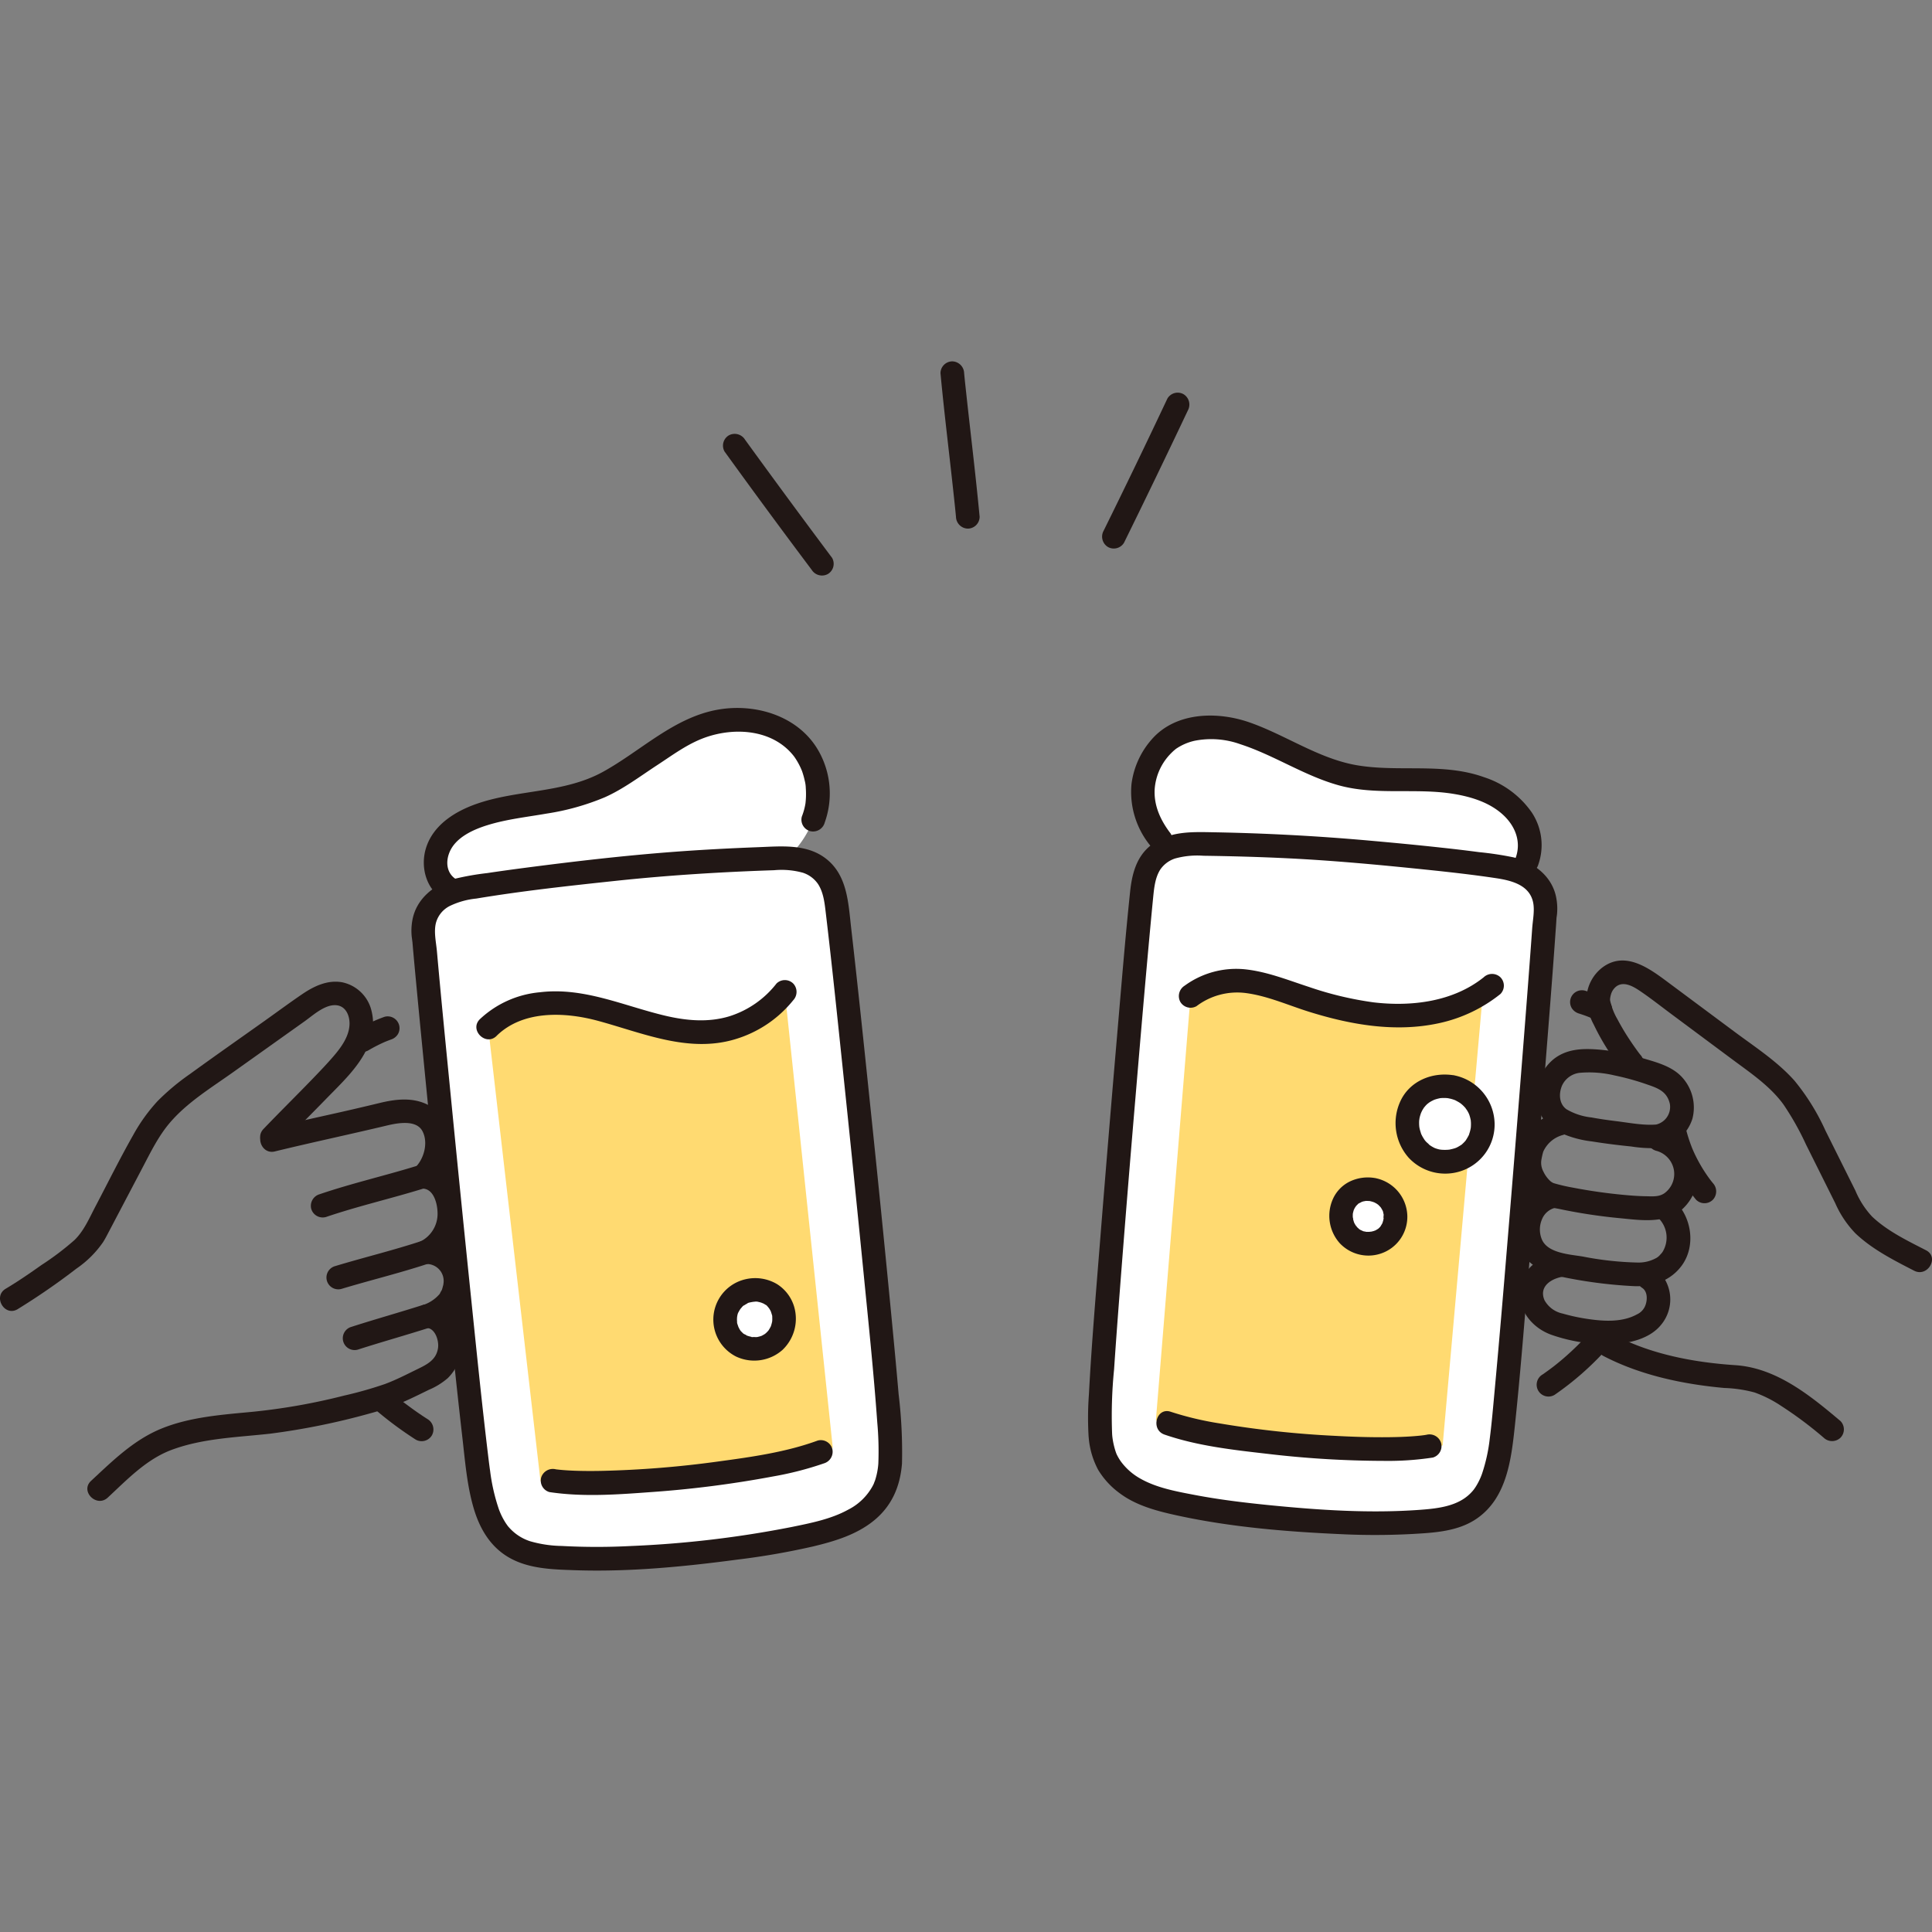 <!DOCTYPE svg PUBLIC "-//W3C//DTD SVG 1.1//EN" "http://www.w3.org/Graphics/SVG/1.1/DTD/svg11.dtd">
<!-- Uploaded to: SVG Repo, www.svgrepo.com, Transformed by: SVG Repo Mixer Tools -->
<svg width="800px" height="800px" viewBox="0 -73.35 392.137 392.137" xmlns="http://www.w3.org/2000/svg" fill="#000000">
<rect x="0" y="-73.35" width="392.137" height="392.137" fill="#808080" stroke="none"/>
<g id="SVGRepo_bgCarrier" stroke-width="0"/>
<g id="SVGRepo_tracerCarrier" stroke-linecap="round" stroke-linejoin="round"/>
<g id="SVGRepo_iconCarrier">
<defs>
<style>.a{fill:#ffffff;}.b{fill:#ffda71;}.c{fill:#211715;}</style>
</defs>
<path class="a" d="M165.649,84.483c-.935-4.452-3.93-9.067-10.8-11.1-6.384-1.892-13.406.247-18.927,4.007-2.745,1.87-7.034,4.6-10.694,7.008-6.832,4.488-15.059,4.9-23.25,6.506-4.456.874-9.1,2.488-11.811,5.871-2.791,3.484-2.361,9.215,1.985,10.79a14.277,14.277,0,0,1,2.109-.534c10.3-1.818,25.056-3.388,33.42-4.27,8.946-.944,19.344-1.56,30.678-1.91.462-.015.911-.015,1.345,0a20.209,20.209,0,0,0,5.345-7.819A15.183,15.183,0,0,0,165.649,84.483Z"/>
<path class="a" d="M231.976,86.654c-.256,3.628.978,7.86,5.136,12.21a14.139,14.139,0,0,1,5.668-.943c11.053.129,21.2.534,29.934,1.286,8.169.7,22.579,1.956,32.651,3.534a13.5,13.5,0,0,1,3.3.937c3.276-4.278,2.055-9.944-2.239-13.648-4.041-3.477-9.568-4.686-14.887-5.008s-10.7.115-15.969-.611c-7.437-1.024-15.578-6.379-22.658-8.843-4.606-1.612-10.512-2.119-15.156.815A13.982,13.982,0,0,0,231.976,86.654Z"/>
<path class="a" d="M180.676,223.664a55.4,55.4,0,0,0-.1-6.34c-.613-12.027-9.137-94.223-10.8-107.244-.715-6.632-4.75-9.436-11.414-9.23-11.334.35-21.732.966-30.678,1.91-8.364.882-23.12,2.452-33.42,4.27-5.095.9-9.357,4.168-8.165,10.606.845,10.517,9.3,96.205,11.062,108.217.629,4.291,1.51,8.168,3.4,11.131,1.327,2.077,4.241,5.076,10.482,5.631,8.11.72,17.6.511,30.119-.809,13.208-1.393,23.945-3.185,30.295-5.76a14.658,14.658,0,0,0,8.271-7.744A16,16,0,0,0,180.676,223.664Z"/>
<path class="b" d="M169.023,220.475c-11.6,4.3-48.854,8.447-59.318,6.824L99.087,135.21c5.666-5.718,15.117-5.8,22.883-3.686s15.566,5.538,23.537,4.418a21.483,21.483,0,0,0,13.791-7.97Z"/>
<path class="c" d="M183.076,223.664a98.207,98.207,0,0,0-.682-14.033c-.472-5.461-.99-10.918-1.515-16.374q-2.064-21.418-4.31-42.819c-1.225-11.79-2.451-23.58-3.8-35.357-.6-5.235-.753-11.044-5.467-14.407-3.865-2.758-8.86-2.243-13.328-2.074-5.917.225-11.831.535-17.735.988-9.816.753-19.624,1.893-29.385,3.164-2.653.346-5.3.708-7.95,1.106a54.982,54.982,0,0,0-6.779,1.2c-4.083,1.156-7.7,4.089-8.44,8.451a11.9,11.9,0,0,0-.105,3.37c-.063-.546.192,1.5.13.916-.025-.23,0-.009,0,.032.012.116.019.234.029.351q.075.876.153,1.752.231,2.59.476,5.179.732,7.8,1.5,15.594,2.049,21.051,4.2,42.092c1.219,11.943,2.432,23.888,3.8,35.815.54,4.708.928,9.583,2.266,14.138,1.177,4.008,3.233,7.626,6.865,9.847,4.089,2.5,9.069,2.6,13.72,2.762,11.049.371,22.151-.719,33.091-2.173a149.8,149.8,0,0,0,15.216-2.652c4.321-1.037,8.695-2.339,12.219-5.148,3.742-2.984,5.474-7.01,5.834-11.72a2.421,2.421,0,0,0-2.4-2.4,2.447,2.447,0,0,0-2.4,2.4,14.457,14.457,0,0,1-.71,3.589c.113-.332-.369.919-.19.521.143-.32-.2.378-.178.339a11.638,11.638,0,0,1-5.075,4.968c-3.453,1.91-7.646,2.724-11.472,3.508a213.885,213.885,0,0,1-32.582,3.853,132.239,132.239,0,0,1-14.079-.011,24.351,24.351,0,0,1-6.387-.953,9.66,9.66,0,0,1-4.019-2.513c-.227-.238-.446-.484-.65-.742.314.4-.173-.263-.247-.376a13.968,13.968,0,0,1-1.436-2.872,38.96,38.96,0,0,1-1.774-7.76c-.034-.231-.065-.462-.1-.693-.079-.548.087.681.014.1-.021-.163-.043-.325-.064-.488q-.142-1.1-.273-2.2c-1.277-10.583-2.343-21.192-3.437-31.8q-2.133-20.683-4.161-41.378c-.95-9.662-1.915-19.323-2.775-28.994-.171-1.923-.685-4.036-.174-5.893a5.443,5.443,0,0,1,2.731-3.308,16,16,0,0,1,5.419-1.529c9.391-1.562,18.871-2.591,28.336-3.6,10.686-1.138,21.4-1.8,32.14-2.156a16.22,16.22,0,0,1,5.833.515,5.968,5.968,0,0,1,3.088,2.324c1.13,1.768,1.327,3.943,1.582,6.081,1.221,10.265,2.279,20.55,3.358,30.83q2.211,21.062,4.295,42.137c.988,10.039,2.044,20.083,2.762,30.146a64.552,64.552,0,0,1,.223,8.342C178.1,226.75,182.9,226.74,183.076,223.664Z"/>
<path class="c" d="M75.989,212.6a74.973,74.973,0,0,0,8.388,6.245,2.42,2.42,0,0,0,3.283-.861A2.45,2.45,0,0,0,86.8,214.7c-1.369-.865-2.7-1.8-4-2.767-.314-.232-.624-.469-.935-.7-.248-.187.384.3.14.109l-.23-.179c-.171-.134-.341-.268-.511-.4q-.956-.759-1.885-1.549a2.559,2.559,0,0,0-1.7-.7,2.4,2.4,0,0,0-1.7,4.1Z"/>
<path class="c" d="M78.049,133.029a34.282,34.282,0,0,0-5.711,2.673,2.494,2.494,0,0,0-1.1,1.434,2.458,2.458,0,0,0,.242,1.85,2.424,2.424,0,0,0,1.435,1.1,2.49,2.49,0,0,0,1.849-.241,30.845,30.845,0,0,1,3.725-1.878l-.574.242q.7-.293,1.414-.554a2.582,2.582,0,0,0,1.434-1.1,2.4,2.4,0,0,0-.861-3.284,2.37,2.37,0,0,0-1.85-.241Z"/>
<path class="c" d="M165.975,219.037c-6.346,2.329-13.276,3.313-19.943,4.216a207.453,207.453,0,0,1-24.059,1.943c-1.775.032-3.551.032-5.324-.034-.783-.029-1.566-.071-2.347-.135-.317-.026-.634-.055-.95-.089-.149-.016-.3-.035-.446-.051-.129-.015.472.07-.113-.018a2.477,2.477,0,0,0-2.952,1.676,2.418,2.418,0,0,0,1.676,2.952c6.7,1.014,13.681.514,20.408.017a216.341,216.341,0,0,0,24.918-3.178,66.7,66.7,0,0,0,10.408-2.671,2.464,2.464,0,0,0,1.676-2.952,2.42,2.42,0,0,0-2.952-1.676Z"/>
<path class="c" d="M167.367,93.673a17.492,17.492,0,0,0-1.229-14.624c-4-7.033-12.648-9.684-20.285-8.386-9.02,1.532-15.722,8.381-23.476,12.65-7.956,4.381-17.4,3.564-25.783,6.543-4.34,1.542-8.674,4.278-10.123,8.9-1.258,4.015.127,8.851,4.1,10.732a2.466,2.466,0,0,0,3.284-.861A2.421,2.421,0,0,0,93,105.343c-2.236-1.058-2.692-3.5-1.745-5.755,1.262-3,4.838-4.582,7.742-5.474,3.89-1.2,7.991-1.638,11.989-2.337a49.827,49.827,0,0,0,11.745-3.293c3.784-1.679,7.2-4.275,10.654-6.532,3.134-2.046,6.159-4.329,9.717-5.6,6.14-2.189,13.881-1.619,18.091,3.86a14.072,14.072,0,0,1,1.606,2.973,16.334,16.334,0,0,1,.526,1.868,6.668,6.668,0,0,1,.226,1.553,16.593,16.593,0,0,1,.035,1.77q-.015.423-.051.845c-.009.1-.021.206-.03.309-.041.476.043-.23,0,.06a12.781,12.781,0,0,1-.758,2.8,2.415,2.415,0,0,0,1.677,2.952,2.459,2.459,0,0,0,2.952-1.676Z"/>
<path class="c" d="M100.784,136.907c5.326-5.244,13.836-4.883,20.548-3.069,9.051,2.447,18.36,6.589,27.847,3.755A23.9,23.9,0,0,0,161,129.669a2.474,2.474,0,0,0,0-3.394,2.417,2.417,0,0,0-3.394,0,19.552,19.552,0,0,1-9.512,6.633c-4.308,1.326-8.8.915-13.124-.112-8.454-2.01-16.5-5.827-25.4-4.746a20.45,20.45,0,0,0-12.17,5.463c-2.2,2.17,1.189,5.564,3.394,3.394Z"/>
<path class="c" d="M56.878,159.192c3.051-3.19,6.193-6.29,9.267-9.456s6.694-6.483,8.493-10.593a10.789,10.789,0,0,0,.585-7.975,7.74,7.74,0,0,0-5.753-5.14c-2.969-.54-5.731.773-8.13,2.406-2.562,1.744-5.059,3.591-7.585,5.388-5.065,3.6-10.164,7.166-15.194,10.82a47.149,47.149,0,0,0-6.57,5.49,35.01,35.01,0,0,0-4.963,6.91c-2.69,4.743-5.119,9.651-7.656,14.478-1.235,2.352-2.331,4.965-4.265,6.833a56.767,56.767,0,0,1-6.68,5.052c-2.373,1.687-4.778,3.334-7.278,4.826-2.65,1.582-.239,5.734,2.422,4.145a137.928,137.928,0,0,0,11.98-8.265,20.78,20.78,0,0,0,5.378-5.356c.4-.628.738-1.292,1.084-1.951l6.919-13.166c1.65-3.14,3.244-6.419,5.565-9.13,3.539-4.133,8.359-7.062,12.752-10.188l14.611-10.4c1.725-1.227,4.087-3.428,6.375-3.242,1.985.162,2.779,2.173,2.707,3.923-.1,2.44-1.7,4.636-3.232,6.418-1.344,1.565-2.775,3.056-4.206,4.541-3.314,3.437-6.72,6.784-10.02,10.234-2.135,2.232,1.254,5.631,3.394,3.394Z"/>
<path class="c" d="M55.805,160.35c7.56-1.842,15.174-3.451,22.743-5.258,2.246-.536,5.969-1.209,7.207,1.165s.275,5.824-1.682,7.546c-1.61,1.416-.283,4.077,1.7,4.1,2.21.022,2.978,2.94,3.03,4.748a6.274,6.274,0,0,1-3.7,6.092c-2.081,1-1.142,4.723,1.212,4.473a3.443,3.443,0,0,1,3.684,4.035,1.361,1.361,0,0,1-.08.384,8.82,8.82,0,0,1-.247.857,5.572,5.572,0,0,0-.409.758,7.473,7.473,0,0,1-3.219,2.219,2.413,2.413,0,0,0,.638,4.714c1.669.132,2.425,2.6,2.23,4.028-.34,2.485-2.266,3.4-4.3,4.388-2.136,1.045-4.258,2.141-6.491,2.969a78.48,78.48,0,0,1-8.251,2.339,126.016,126.016,0,0,1-18.758,3.31c-6.1.58-12.469,1.033-18.214,3.341-5.7,2.29-9.992,6.556-14.42,10.668-2.269,2.106,1.132,5.495,3.394,3.394,3.953-3.67,7.842-7.795,13.017-9.711,6.376-2.36,13.29-2.522,19.973-3.27a142.62,142.62,0,0,0,20.418-4.164,48,48,0,0,0,7.908-2.872c1.293-.6,2.568-1.233,3.847-1.859a14.332,14.332,0,0,0,3.852-2.378,9.5,9.5,0,0,0,2.6-8.831,7.736,7.736,0,0,0-6.812-6.152l.638,4.714c4.111-1.681,7.245-4.458,7.5-9.132.252-4.567-3.827-9.046-8.508-8.549l1.211,4.472a10.984,10.984,0,0,0,6.048-10.814c-.375-4.4-2.887-8.923-7.8-8.971l1.7,4.1c4.569-4.02,5.3-13.615-.966-16.479-3-1.371-6.3-.963-9.414-.209q-5.276,1.278-10.577,2.451c-4,.891-8,1.791-11.981,2.762-3,.73-1.73,5.36,1.276,4.628Z"/>
<path class="c" d="M66.121,173.679c6.405-2.182,13.021-3.7,19.487-5.683,2.946-.9,1.69-5.537-1.276-4.628-6.466,1.98-13.082,3.5-19.487,5.683A2.455,2.455,0,0,0,63.169,172a2.422,2.422,0,0,0,2.952,1.676Z"/>
<path class="c" d="M69.3,188.259c5.86-1.769,11.83-3.21,17.643-5.132a2.454,2.454,0,0,0,1.676-2.952,2.424,2.424,0,0,0-2.952-1.676c-5.813,1.922-11.783,3.362-17.643,5.132a2.4,2.4,0,1,0,1.276,4.628Z"/>
<path class="c" d="M72.616,200.586c4.818-1.554,9.7-2.909,14.518-4.451a2.4,2.4,0,0,0-1.276-4.629c-4.821,1.542-9.7,2.9-14.518,4.452a2.4,2.4,0,1,0,1.276,4.628Z"/>
<path class="a" d="M223.34,218.033a54.158,54.158,0,0,1-.025-6.181c.371-11.732,7.136-92,8.515-104.72.572-6.478,4.451-9.287,10.95-9.211,11.053.129,21.2.534,29.934,1.286,8.169.7,22.579,1.956,32.651,3.534,4.983.781,9.2,3.886,8.157,10.183-.627,10.266-7.261,93.935-8.75,105.674-.531,4.194-1.317,7.989-3.107,10.912-1.255,2.049-4.038,5.027-10.111,5.685-7.89.854-17.147.828-29.368-.223-12.9-1.11-23.4-2.655-29.633-5.045a14.283,14.283,0,0,1-8.207-7.392A15.564,15.564,0,0,1,223.34,218.033Z"/>
<path class="b" d="M301.027,127.723c-5.581,4.033-10.658,5.157-17.571,5.079s-13.691-1.9-20.237-4.128c-3.464-1.178-6.928-2.483-10.565-2.891a16.075,16.075,0,0,0-11.009,3.012l-7.036,86.119c11.385,3.976,48.037,6.9,58.205,5.117Z"/>
<path class="c" d="M225.74,218.033a94.667,94.667,0,0,1,.385-13.444c.336-5.039.714-10.075,1.1-15.11q1.55-20.234,3.273-40.453c.976-11.607,1.962-23.214,3.04-34.812q.24-2.584.494-5.169c.21-2.107.395-4.251,1.5-5.948a5.828,5.828,0,0,1,2.977-2.2,16.9,16.9,0,0,1,5.754-.555c5.749.081,11.5.239,17.24.522,9.3.46,18.584,1.33,27.843,2.288,4.785.495,9.57,1.029,14.328,1.743,3.329.5,6.775,1.475,7.5,4.9.348,1.658-.07,3.61-.19,5.337q-.168,2.4-.348,4.8-.546,7.359-1.124,14.717-1.533,19.707-3.156,39.409c-.968,11.759-1.938,23.519-3.03,35.267-.287,3.092-.549,6.193-.945,9.274a34.472,34.472,0,0,1-1.582,7.2,13.137,13.137,0,0,1-1.292,2.651c-.084.131-.491.705-.376.556.217-.281-.236.274-.22.256-.129.143-.257.285-.391.423-2.579,2.652-6.508,3.131-10.234,3.408-10.279.761-20.635.06-30.87-.964-4.969-.5-9.934-1.1-14.841-2.034-3.68-.7-7.741-1.429-11.041-3.292a12.342,12.342,0,0,1-4.074-3.58c-.195-.285-.379-.579-.546-.881-.095-.172-.184-.346-.269-.523l-.049-.1q.188.468-.077-.217a15.372,15.372,0,0,1-.77-3.467,2.466,2.466,0,0,0-2.4-2.4,2.417,2.417,0,0,0-2.4,2.4,16.739,16.739,0,0,0,1.943,6.947,16.349,16.349,0,0,0,4.34,4.724c3.4,2.569,7.729,3.675,11.834,4.566,10.725,2.326,21.908,3.259,32.854,3.753a142.858,142.858,0,0,0,14.663-.018c4.5-.26,9.335-.493,13.17-3.138,5.959-4.11,6.951-11.678,7.669-18.365,1.074-10,1.861-20.041,2.7-30.065q1.755-20.846,3.395-41.7c.781-9.883,1.577-19.766,2.267-29.656.039-.562.085-1.123.113-1.685.006-.115.013-.23.022-.344.007-.081.015-.233-.021.13.033-.338.1-.673.13-1.011a11.7,11.7,0,0,0-.23-3.651c-.931-4.167-4.6-6.889-8.587-7.853a66.973,66.973,0,0,0-7-1.06q-3.795-.5-7.6-.907c-4.934-.542-9.876-1.01-14.82-1.449q-15.646-1.389-31.332-1.674c-4.521-.08-9.256-.308-12.971,2.718-2.874,2.341-3.739,5.821-4.11,9.343-1.01,9.589-1.783,19.208-2.609,28.814q-1.821,21.177-3.509,42.364c-.818,10.3-1.7,20.6-2.248,30.916a64.267,64.267,0,0,0-.07,8.3,2.46,2.46,0,0,0,2.4,2.4A2.419,2.419,0,0,0,225.74,218.033Z"/>
<path class="c" d="M322.491,197.324a57.645,57.645,0,0,1-4.543,4.5q-1.191,1.055-2.441,2.04c-.013.01-.464.36-.179.141s-.17.129-.183.139c-.214.162-.43.323-.646.482q-.692.508-1.4,1a2.4,2.4,0,1,0,2.422,4.144,59.639,59.639,0,0,0,10.361-9.052,2.4,2.4,0,0,0-3.394-3.394Z"/>
<path class="c" d="M326.013,129.444a29.435,29.435,0,0,0-4.292-1.716,2.4,2.4,0,0,0-2.711,3.525,2.579,2.579,0,0,0,1.435,1.1c.831.262,1.651.556,2.455.893l-.574-.242q.64.271,1.264.581a2.552,2.552,0,0,0,1.85.242,2.448,2.448,0,0,0,1.434-1.1,2.423,2.423,0,0,0,.242-1.849,2.387,2.387,0,0,0-1.1-1.434Z"/>
<path class="c" d="M236.365,217.829c6.619,2.286,13.841,3.1,20.761,3.89a204.371,204.371,0,0,0,23.743,1.444,60.274,60.274,0,0,0,9.955-.673,2.419,2.419,0,0,0,1.676-2.952,2.454,2.454,0,0,0-2.952-1.676q-.418.071-.838.13c.558-.079-.055,0-.282.028-.689.075-1.38.131-2.071.177-1.467.1-2.937.14-4.407.158-3.674.044-7.35-.075-11.018-.274a198.718,198.718,0,0,1-23.35-2.517,64.221,64.221,0,0,1-9.941-2.363c-2.926-1.011-4.183,3.624-1.276,4.628Z"/>
<path class="c" d="M237.632,95.868c-2.039-2.66-3.461-5.641-3.267-9.054a11.5,11.5,0,0,1,3.35-7.3c.159-.161.322-.319.489-.47.13-.118.7-.566.311-.281a10.875,10.875,0,0,1,3.948-1.758,17.438,17.438,0,0,1,9.291.7c6.861,2.228,12.95,6.382,19.929,8.328,7.653,2.134,15.673.475,23.423,1.765,3.612.6,7.357,1.769,10.077,4.336,2.454,2.316,3.637,5.506,2.409,8.747a2.42,2.42,0,0,0,1.677,2.952,2.452,2.452,0,0,0,2.952-1.676,11.977,11.977,0,0,0-1.383-10.7,18.872,18.872,0,0,0-9.6-7.052c-8.293-2.987-17.092-1.015-25.6-2.395-7.88-1.279-14.642-6.175-22.09-8.756-6.49-2.249-14.86-2.1-19.723,3.4a16.93,16.93,0,0,0-4.172,9.186,17.245,17.245,0,0,0,3.829,12.454,2.478,2.478,0,0,0,3.283.861,2.414,2.414,0,0,0,.861-3.283Z"/>
<path class="c" d="M242.856,130.868a13.68,13.68,0,0,1,9.932-2.668c4.449.566,8.682,2.489,12.934,3.816,8.471,2.641,17.484,4.222,26.281,2.325a30.066,30.066,0,0,0,12.538-5.939,2.415,2.415,0,0,0,0-3.394,2.458,2.458,0,0,0-3.394,0c-6.224,4.987-14.7,6-22.383,5.086a69.014,69.014,0,0,1-13.116-3.137c-4.282-1.392-8.478-3.1-12.994-3.574a17.765,17.765,0,0,0-12.22,3.34,2.48,2.48,0,0,0-.861,3.284,2.416,2.416,0,0,0,3.283.861Z"/>
<path class="c" d="M336.957,159.6a8.654,8.654,0,0,0,6.556-5.9,9.093,9.093,0,0,0-2.409-8.718c-2.115-2.076-5.273-2.828-8.035-3.654a41.671,41.671,0,0,0-8.855-1.666c-3.171-.235-6.293-.087-8.878,1.966a9.4,9.4,0,0,0-3.435,7.225,7.816,7.816,0,0,0,4.141,7.4,21.545,21.545,0,0,0,7.086,2.074c2.637.428,5.293.755,7.95,1.024a27.9,27.9,0,0,0,5.241.331,2.466,2.466,0,0,0,2.4-2.4,2.417,2.417,0,0,0-2.4-2.4c-2.683.249-5.625-.346-8.279-.671-1.681-.206-3.361-.443-5.026-.754a12.6,12.6,0,0,1-5.063-1.66c-1.529-1.1-1.606-3.225-.877-4.871a4.514,4.514,0,0,1,3.5-2.519,21.966,21.966,0,0,1,7.109.518,51.028,51.028,0,0,1,6.691,1.859c2.185.744,3.982,1.425,4.551,3.9a3.665,3.665,0,0,1-3.244,4.287,2.418,2.418,0,0,0-1.676,2.953A2.459,2.459,0,0,0,336.957,159.6Z"/>
<path class="c" d="M336.141,160.22a4.89,4.89,0,0,1,3.635,4.078,4.832,4.832,0,0,1-1.937,4.533c-1.117.765-2.293.647-3.774.621-1.584-.027-3.166-.147-4.742-.3-3.39-.325-6.7-.8-10.06-1.446a36.29,36.29,0,0,1-3.615-.825c-.165-.05-.332-.1-.493-.159-.286-.108.105.038.131.053a4.047,4.047,0,0,1-.5-.3,6.048,6.048,0,0,1-1.52-2.021,3.75,3.75,0,0,1-.432-2.263,14.717,14.717,0,0,1,.393-1.777A6.091,6.091,0,0,1,317.284,157c2.922-.959,1.671-5.6-1.276-4.629-4.781,1.57-8.264,5.609-7.992,10.831a10.223,10.223,0,0,0,4.107,7.233,10.51,10.51,0,0,0,4.115,1.545,109.371,109.371,0,0,0,12.781,1.946c4.2.418,9.171,1.132,12.559-1.966a9.67,9.67,0,0,0-4.161-16.366c-2.966-.885-4.233,3.746-1.276,4.629Z"/>
<path class="c" d="M336.411,173.694a5.563,5.563,0,0,1,1.094,6.962c-.046.079-.1.152-.154.229-.188.286.256-.3.026-.024-.132.158-.267.312-.412.46a2.779,2.779,0,0,1-.968.758,7.379,7.379,0,0,1-3.483.831,64.793,64.793,0,0,1-11.334-1.236c-2.566-.42-7.172-.663-8.274-3.572a5.246,5.246,0,0,1,.082-4,3.864,3.864,0,0,1,2.766-2.324c2.916-.97,1.666-5.608-1.276-4.628a9.131,9.131,0,0,0-4.987,3.418,9.7,9.7,0,0,0-1.717,5.865,9.15,9.15,0,0,0,2.32,6.054,12.571,12.571,0,0,0,6.358,3.206A94.049,94.049,0,0,0,331.69,187.7c3.779.144,7.443-1.1,9.7-4.239,2.866-4,1.956-9.876-1.581-13.161-2.261-2.1-5.663,1.287-3.394,3.394Z"/>
<path class="c" d="M333.371,188.092c1.019.737,1,2.279.653,3.337a3.278,3.278,0,0,1-1.756,1.99c-2.928,1.621-6.586,1.429-9.789.97a38.163,38.163,0,0,1-5.29-1.123,5.492,5.492,0,0,1-3.7-2.708c-1.227-2.871,1.489-4.466,3.912-4.809a2.416,2.416,0,0,0,1.676-2.953,2.464,2.464,0,0,0-2.952-1.676c-3.606.511-6.967,2.991-7.574,6.744-.716,4.426,2.274,8.251,6.331,9.708a34.3,34.3,0,0,0,12.206,1.905c3.492-.111,7.711-1.05,10.035-3.9a8.053,8.053,0,0,0-1.328-11.627,2.417,2.417,0,0,0-3.283.861,2.452,2.452,0,0,0,.861,3.283Z"/>
<path class="c" d="M347.658,166.772c-.167-.2-.333-.411-.5-.619.353.452-.163-.225-.222-.306q-.466-.641-.9-1.3a30.945,30.945,0,0,1-1.595-2.741c-.242-.469-.473-.946-.691-1.427-.042-.095-.376-.883-.152-.336-.1-.245-.2-.49-.294-.737a31.27,31.27,0,0,1-.983-3.014,2.4,2.4,0,0,0-4.629,1.276,34.1,34.1,0,0,0,6.569,12.6,2.408,2.408,0,0,0,3.394,0,2.468,2.468,0,0,0,0-3.394Z"/>
<path class="c" d="M325.443,201.873c7.517,3.911,16.135,5.725,24.517,6.492a26.877,26.877,0,0,1,6.139.905,24.551,24.551,0,0,1,5.4,2.723,78.994,78.994,0,0,1,8.663,6.475,2.465,2.465,0,0,0,3.395,0,2.421,2.421,0,0,0,0-3.394c-6.163-5.19-12.994-10.786-21.348-11.337-8.246-.543-16.949-2.163-24.341-6.008-2.737-1.424-5.167,2.717-2.423,4.144Z"/>
<path class="c" d="M332.931,140.727l-.228-.285c.061.077.28.372-.009-.013q-.291-.389-.575-.782-.669-.927-1.3-1.881a48.212,48.212,0,0,1-2.553-4.286,12.835,12.835,0,0,1-1.473-3.828c-.052-.293.014.076.015.112a2.062,2.062,0,0,1-.011-.386,5.713,5.713,0,0,1,.193-.937,3.146,3.146,0,0,1,1.1-1.595c1.665-1.2,3.8.266,5.188,1.222,2.031,1.4,3.976,2.934,5.954,4.405l12.4,9.223c3.667,2.727,7.645,5.391,10.363,9.138a56.52,56.52,0,0,1,4.564,8.11l5.933,11.9a20.921,20.921,0,0,0,4.1,6.136c3.423,3.252,7.758,5.443,11.914,7.583,2.742,1.412,5.173-2.729,2.423-4.145-3.778-1.945-7.827-3.878-10.943-6.832a17.587,17.587,0,0,1-3.384-5.244q-3.045-6.1-6.089-12.208a45.3,45.3,0,0,0-6.261-10.107c-3.46-3.908-8-6.839-12.161-9.935l-13.185-9.808c-3.8-2.824-8.773-6.756-13.517-3.378A8.268,8.268,0,0,0,322,129.378a12.377,12.377,0,0,0,1.5,5.265,46.332,46.332,0,0,0,6.035,9.478,2.415,2.415,0,0,0,3.394,0,2.457,2.457,0,0,0,0-3.394Z"/>
<path class="c" d="M190.889,2.4c.756,8.061,1.76,16.1,2.627,24.151.179,1.663.362,3.327.518,4.992a2.466,2.466,0,0,0,2.4,2.4,2.417,2.417,0,0,0,2.4-2.4c-.77-8.226-1.781-16.433-2.673-24.647-.162-1.5-.331-3-.472-4.5a2.466,2.466,0,0,0-2.4-2.4,2.417,2.417,0,0,0-2.4,2.4Z"/>
<path class="c" d="M147.066,18.3q8.724,12.084,17.677,24a2.473,2.473,0,0,0,3.283.861,2.415,2.415,0,0,0,.861-3.283q-8.93-11.934-17.677-24a2.469,2.469,0,0,0-3.283-.861,2.418,2.418,0,0,0-.861,3.284Z"/>
<path class="c" d="M236.953,7.531Q230.6,21.016,224,34.38a2.462,2.462,0,0,0,.861,3.283,2.422,2.422,0,0,0,3.284-.861Q234.723,23.428,241.1,9.954a2.468,2.468,0,0,0-.861-3.284,2.419,2.419,0,0,0-3.283.861Z"/>
<path class="a" d="M294.671,147.259a7.761,7.761,0,0,0-5.988,1.2,7.473,7.473,0,0,0-3.067,6.042,7.727,7.727,0,0,0,14.021,4.726,8.011,8.011,0,0,0,1.023-6.579A7.751,7.751,0,0,0,294.671,147.259Z"/>
<path class="a" d="M278.707,168.123a5.6,5.6,0,0,0-4.322.87,5.39,5.39,0,0,0-2.213,4.36,5.577,5.577,0,0,0,10.119,3.411,5.784,5.784,0,0,0,.738-4.748A5.6,5.6,0,0,0,278.707,168.123Z"/>
<path class="c" d="M295.309,144.944c-4.465-.831-9.234,1.046-11.14,5.362a10.6,10.6,0,0,0,1.737,11.313,10.14,10.14,0,0,0,10.625,2.725,9.958,9.958,0,0,0,6.827-9.758,10.2,10.2,0,0,0-8.049-9.642,2.4,2.4,0,0,0-1.276,4.629,8.937,8.937,0,0,1,1.006.271c.132.044.262.094.391.143-.422-.161-.086-.036,0,.011.306.169.611.323.9.517.116.076.23.156.342.239-.41-.3.117.118.158.157a7.776,7.776,0,0,1,.723.763c-.291-.349.159.248.24.382.094.154.18.312.263.472.051.1.232.538.072.126a7.57,7.57,0,0,1,.335,1.112c.034.157.07.322.09.482-.051-.407-.008.117,0,.215a8.636,8.636,0,0,1-.027,1.1c.032-.373,0,.024-.016.091-.043.2-.084.4-.136.6s-.119.391-.179.587c-.134.436.093-.107-.138.33a10.25,10.25,0,0,1-.556.942c-.23.339.364-.366-.1.133-.1.107-.2.217-.3.321s-.213.2-.315.3c-.468.47.215-.131-.1.093a10.124,10.124,0,0,1-1.007.6c-.085.046-.418.158-.013.014-.135.048-.267.1-.4.143-.344.112-.691.184-1.043.263-.1.023-.459.042-.008.008-.145.011-.29.027-.436.035a9.311,9.311,0,0,1-1.216-.012c-.123-.009-.6-.095-.141,0-.139-.028-.279-.057-.417-.092-.17-.042-.339-.092-.505-.146-.117-.039-.551-.211-.1-.018a6.778,6.778,0,0,1-.725-.371c-.146-.085-.288-.176-.427-.271-.083-.055-.165-.114-.246-.174.194.151.226.172.094.062-.176-.226-.45-.409-.648-.623-.09-.1-.175-.2-.263-.3.317.364.025.038-.046-.073-.164-.254-.327-.5-.47-.771-.063-.119-.119-.24-.18-.36-.247-.484.074.306-.066-.174-.1-.328-.207-.644-.281-.979-.029-.134-.052-.268-.078-.4.1.507.007.061,0-.079a8.243,8.243,0,0,1-.024-.956c.006-.152.017-.3.03-.454-.042.491.032-.154.055-.261.04-.186.088-.369.142-.551.023-.079.223-.669.145-.464-.117.3.177-.364.162-.333.1-.2.217-.4.339-.589.081-.127.166-.253.255-.374-.265.358.182-.187.2-.208.1-.109.211-.216.322-.318.07-.065.547-.414.22-.191.218-.148.44-.288.671-.415.059-.033.68-.325.357-.192a7.745,7.745,0,0,1,1.2-.354c.466-.108.217-.045.1-.03a6.736,6.736,0,0,1,.738-.045c.206,0,.41,0,.615.016.122.007.245.017.367.031q-.349-.047.088.027a2.4,2.4,0,0,0,1.276-4.629Z"/>
<path class="c" d="M279.345,165.809a8.466,8.466,0,0,0-5.522.724,7.26,7.26,0,0,0-3.273,3.453,8.35,8.35,0,0,0,1.358,8.974,7.979,7.979,0,0,0,8.319,2.138,7.865,7.865,0,0,0,5.417-7.686,8.036,8.036,0,0,0-6.3-7.6,2.4,2.4,0,1,0-1.276,4.629,6.475,6.475,0,0,1,.726.2c.092.031.189.081.282.1-.5-.125-.321-.149-.16-.06.22.122.441.233.652.373.081.054.163.127.247.173-.488-.265-.184-.141-.021.009.034.031.532.544.521.551s-.341-.5-.1-.119c.055.087.114.171.167.259.068.111.131.225.19.34.212.415.066-.051-.015-.068.1.021.216.687.242.8a1.554,1.554,0,0,1,.064.348c.048-.549-.034-.209-.026-.022a3.632,3.632,0,0,0-.02.8c-.091-.106.094-.458.012-.112-.034.143-.06.288-.1.431s-.089.281-.129.423c-.132.466.218-.383-.032.079-.126.232-.269.451-.4.68-.167.288.394-.411.029-.04-.074.076-.141.157-.216.233s-.155.141-.227.216c-.358.368.336-.213.06-.038-.241.154-.477.294-.727.433-.186.1-.278.013.15-.058a2.466,2.466,0,0,0-.29.1c-.249.081-.5.131-.753.19-.2.047-.308-.052.172-.019a2.845,2.845,0,0,0-.315.026,6.582,6.582,0,0,1-.877-.009c-.288-.021-.323-.169.076.022a1.99,1.99,0,0,0-.3-.066c-.123-.031-.244-.067-.364-.106-.351-.115-.093-.175.085.055-.091-.118-.388-.189-.524-.268-.105-.062-.207-.127-.308-.195-.436-.3.159.185.026.023s-.324-.294-.468-.45a1.537,1.537,0,0,0-.19-.217c.216.047.284.424.071.082-.115-.185-.236-.363-.339-.556-.045-.086-.085-.174-.13-.26-.226-.431.149.469.02.034-.07-.236-.15-.465-.2-.706a1.4,1.4,0,0,0-.056-.291c.165.2.053.519.021.12a5.673,5.673,0,0,1-.017-.69,3.139,3.139,0,0,1,.021-.327q-.082.549-.017.15l.033-.161c.029-.134.063-.266.1-.4.024-.082.145-.624.071-.255-.071.353.041-.079.083-.16.076-.146.157-.288.245-.426a1.727,1.727,0,0,0,.185-.269c-.2.246-.236.3-.122.166.052-.062.107-.123.163-.182.075-.078.153-.155.232-.228s.163-.145.248-.213l-.224.179c.045-.1.388-.247.484-.3l.166-.087q.366-.173-.067.016a2.667,2.667,0,0,1,.869-.255c.457-.114-.067-.016-.107,0a1.57,1.57,0,0,1,.533-.032c.148,0,.3,0,.444.011.646.041-.344-.074.151.018a2.4,2.4,0,0,0,1.276-4.629Z"/>
<path class="a" d="M151.983,188.607a6.058,6.058,0,0,1,4.687.849,5.822,5.822,0,0,1,2.481,4.665,6.025,6.025,0,0,1-10.86,3.894,6.247,6.247,0,0,1-.9-5.113A6.046,6.046,0,0,1,151.983,188.607Z"/>
<path class="c" d="M152.621,190.921c.026,0,.636-.09.246-.053s.234-.006.253-.007a1.9,1.9,0,0,1,.769.02l-.254-.039c.1.014.192.032.287.052.159.033.318.071.474.116.125.037.249.09.375.123-.476-.125.032.015.159.082.151.079.3.166.442.258.17.109.473.161.026,0,.187.069.377.34.511.485.025.027.361.474.15.164s.1.17.115.191c.062.1.121.2.177.306.043.078.083.157.121.237q.114.242-.062-.168c.006,0,.238.73.245.759.023.092.129.352.094.434.008-.021-.046-.6-.017-.11.015.254.026.5.016.761,0,.04-.02.4-.027.4s.114-.614-.009,0a6.575,6.575,0,0,1-.181.692,2.27,2.27,0,0,1-.131.372c-.013,0,.265-.552.055-.14-.107.21-.214.417-.339.617a2.372,2.372,0,0,1-.217.325c.031.011.375-.437-.014,0a5.908,5.908,0,0,1-.437.444c-.036.033-.429.373-.118.113s-.094.057-.139.087c-.178.115-.368.208-.55.315-.455.267.38-.122.058-.016-.155.051-.307.11-.465.155-.134.038-.268.068-.4.1-.474.116.105,0,.118-.013a2.452,2.452,0,0,1-.863.04c-.164,0-.55.054-.681-.043l.3.04c-.083-.013-.166-.029-.249-.046q-.246-.051-.488-.12c-.134-.039-.264-.088-.4-.129-.282-.089-.026-.134.113.051-.1-.138-.51-.267-.656-.36s-.459-.175.01.035a1.487,1.487,0,0,1-.256-.22c-.084-.076-.165-.156-.244-.237-.186-.192-.338-.32-.074-.043a3.614,3.614,0,0,1-.5-.8,2.735,2.735,0,0,1-.165-.345c.177.5.045.074,0-.052-.03-.091-.281-.739-.207-.835-.045.058.027.437.013.069-.007-.191-.023-.381-.022-.573,0-.159.022-.318.023-.477q.027-.273-.026.164c.015-.095.033-.188.054-.282a2.877,2.877,0,0,1,.286-.939c-.029.04-.246.492-.032.108.082-.147.158-.295.247-.439.058-.094.123-.184.183-.277.273-.43-.3.3.033-.032.134-.132.5-.651.708-.677-.015,0-.479.33-.1.082.138-.088.271-.178.412-.26.094-.055.189-.107.286-.156s.194-.1.292-.141l-.273.117c.06-.132.81-.255.932-.284a2.421,2.421,0,0,0,1.677-2.952,2.451,2.451,0,0,0-2.953-1.676,8.4,8.4,0,0,0-1.929,15.693,8.646,8.646,0,0,0,9.426-1.353,8.741,8.741,0,0,0,2.371-8.723,8.189,8.189,0,0,0-3.506-4.638,8.683,8.683,0,0,0-6.362-.979,2.416,2.416,0,0,0-1.676,2.952A2.458,2.458,0,0,0,152.621,190.921Z"/>
</g>
</svg>